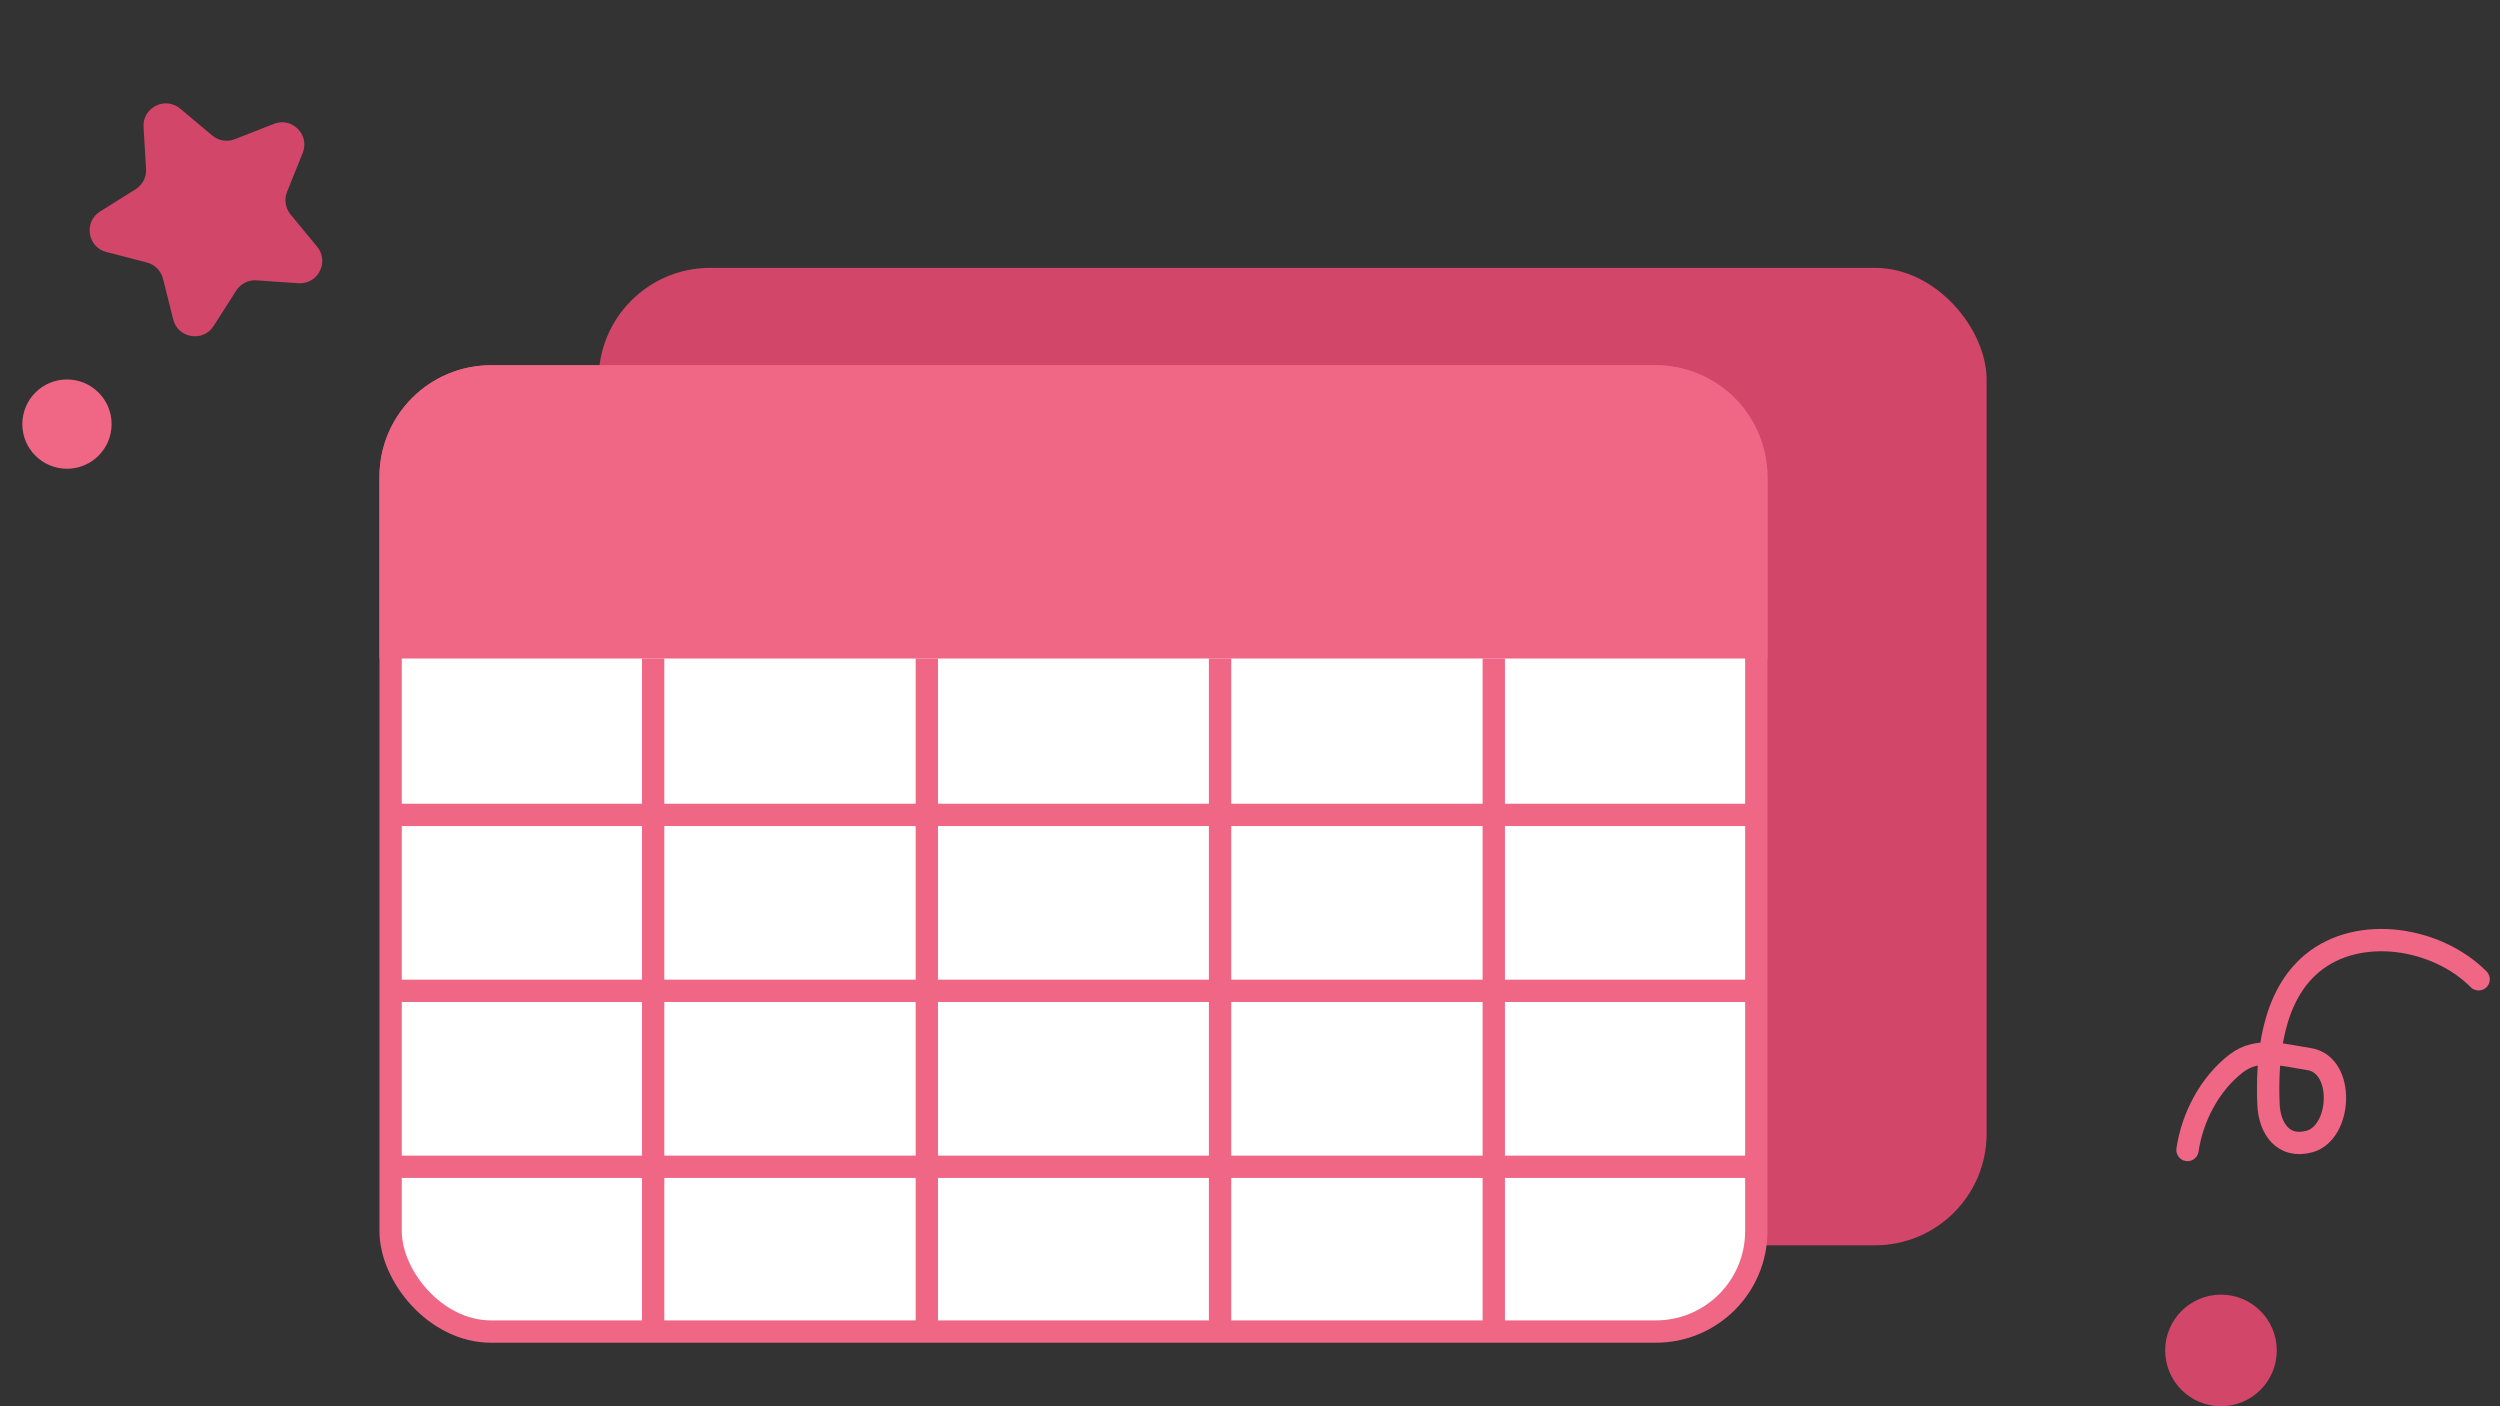 <svg width="112" height="63" viewBox="0 0 112 63" fill="none" xmlns="http://www.w3.org/2000/svg">
<rect x="0" y="0" width="112" height="63" fill="#333333" stroke="none"/>
<rect x="26.818" y="12" width="62.182" height="43.79" rx="5" fill="#D2466A"/>
<rect x="17.5" y="16.864" width="61.182" height="42.79" rx="4.5" fill="white" stroke="#F06786"/>
<path d="M17 21.364C17 18.602 19.239 16.364 22 16.364H74.182C76.943 16.364 79.182 18.602 79.182 21.364V29.501H17V21.364Z" fill="#F06786"/>
<path d="M29.261 29.501V59.278" stroke="#F06786"/>
<path d="M78.306 36.507L17.876 36.507" stroke="#F06786"/>
<path d="M78.306 44.389L17.876 44.389" stroke="#F06786"/>
<path d="M78.306 52.272L17.876 52.272" stroke="#F06786"/>
<path d="M41.522 29.501V59.278" stroke="#F06786"/>
<path d="M54.659 29.501V59.278" stroke="#F06786"/>
<path d="M66.921 29.501V59.278" stroke="#F06786"/>
<path d="M6.431 5.693C6.377 4.817 7.398 4.303 8.071 4.866L9.511 6.072C9.792 6.307 10.178 6.37 10.519 6.236L12.268 5.549C13.084 5.227 13.889 6.039 13.561 6.853L12.859 8.596C12.723 8.935 12.782 9.322 13.015 9.605L14.209 11.055C14.767 11.733 14.244 12.749 13.368 12.688L11.494 12.56C11.129 12.534 10.779 12.711 10.582 13.019L9.572 14.603C9.1 15.343 7.972 15.16 7.759 14.309L7.302 12.486C7.213 12.131 6.937 11.853 6.583 11.761L4.764 11.29C3.915 11.069 3.741 9.94 4.485 9.474L6.077 8.477C6.387 8.282 6.566 7.934 6.544 7.569L6.431 5.693Z" fill="#D2466A"/>
<circle cx="3" cy="19" r="2" fill="#F06786"/>
<circle cx="99.5" cy="60.5" r="2.5" fill="#D2466A"/>
<path d="M98 51.519C98.216 50.049 98.995 48.554 100.187 47.638C101.161 46.889 102.32 47.281 103.434 47.445C105.063 47.685 104.919 50.743 103.462 51.14C102.29 51.459 101.676 50.557 101.629 49.486C101.536 47.321 101.807 44.627 103.585 43.155C105.688 41.413 109.192 42.006 111.042 43.872" stroke="#F06786" stroke-linecap="round"/>
</svg>
